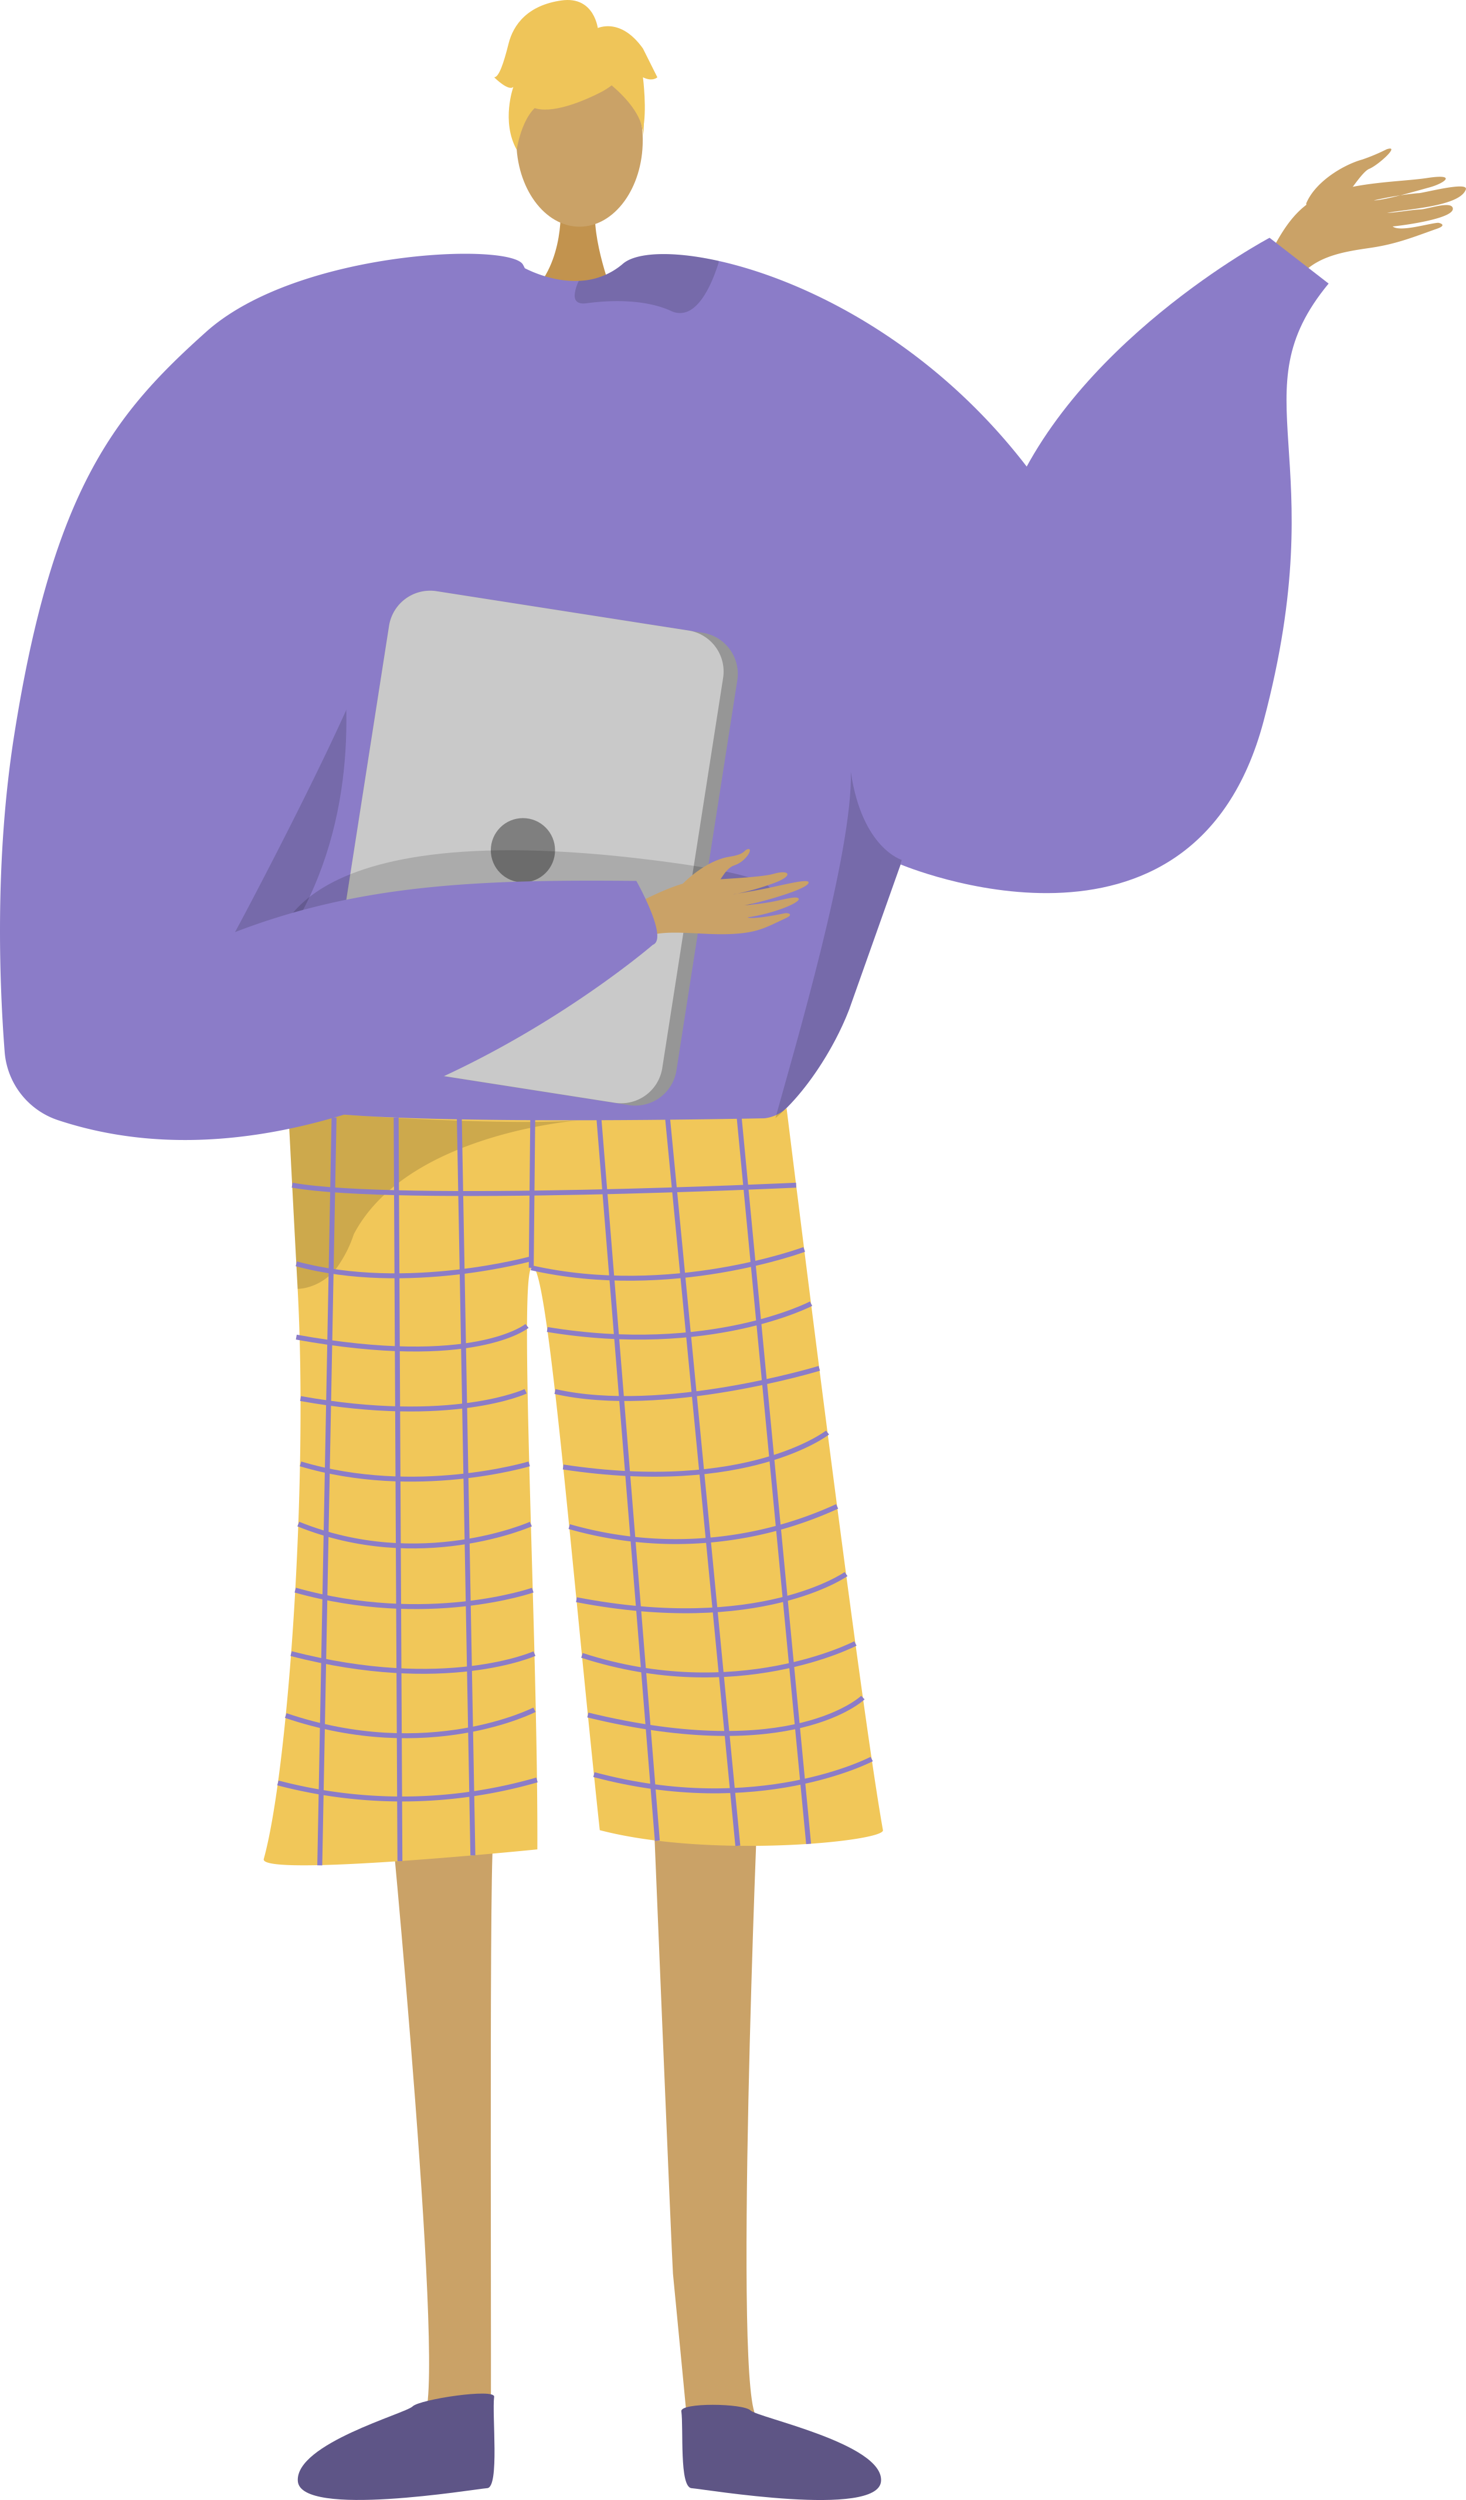<svg xmlns="http://www.w3.org/2000/svg" width="245" height="417.575" viewBox="0 0 245 417.575"><defs><style>.a,.b{fill:#caa267;}.a{fill-rule:evenodd;}.c{fill:#c2934e;}.d{fill:#8b7cc8;}.e{fill:#f1c759;}.f{opacity:0.15;}.g{fill:#5e5585;}.h{fill:#5e5587;}.i{opacity:0.3;}.j{opacity:0.5;}.k{fill:#efc559;}.l{fill:#969696;}.m{fill:#c9c9c9;}.n{fill:#7f7f7f;}.o{fill:none;stroke:#8b7cc8;stroke-miterlimit:10;stroke-width:0.825px;}</style></defs><g transform="translate(-103.379 -246.953)"><g transform="translate(313.436 271.769)"><path class="a" d="M327.815,281.652c1.491-3.642,6.225-6.484,9.4-7.361a31.918,31.918,0,0,0,4.039-1.7c2.456-.829-1.43,2.675-2.9,3.263-1.193.478-3.33,4.03-4.5,5.247s-3.677,2.984-5.026,3S328.009,282.328,327.815,281.652Z" transform="translate(-319.584 -272.468)"/><path class="a" d="M319.352,294.415c2.849-5.117,4.982-11.2,10.453-13.735s13.658-2.5,18-3.164c5.114-.782,2.97.882.276,1.6-1.752.47-7.414,2.148-9.183,2.135a56.2,56.2,0,0,1,7.384-1.2c.42.118,8.533-2.1,7.981-.6-1.069,2.893-10.232,3.262-13.151,3.9,1.54-.056,4.042-.517,5.526-.579,1.259-.052,5.06-1.437,5.436-.278.59,1.824-8.792,3.01-10.04,3.112,1.234.992,5.942-.494,7.583-.608.164-.012,1.659.347-.138.979-3.781,1.331-6.711,2.549-11.035,3.188s-9.4,1.305-12.278,5.254C323.863,294.291,321.6,294.694,319.352,294.415Z" transform="translate(-319.352 -272.601)"/></g><path class="b" d="M169.752,554.661s9.96,102.775,5.725,104.543c-7.6,3.223-37.354,13.766-4.548,11.45,16.852,1.015,15.616-2.75,15.879-5.94.216-2.607-.279-94.585.413-101.738.155-1.6.249-2.571.249-2.571Z" transform="translate(-1.437 -8.429)"/><path class="b" d="M233.151,554.62s-4.318,102.775-.083,104.543c7.6,3.223,37.354,13.766,4.548,11.449-16.852,1.016-15.616-2.75-15.879-5.94-.215-2.607-2.127-22.391-2.82-29.545-.155-1.6-3.458-81.982-3.458-81.982Z" transform="translate(-3.07 -8.387)"/><path class="c" d="M199.508,281.908s.877,9.793-5.163,15.209,13.92,0,13.92,0-3.714-9.38-2.881-15.209S199.508,281.908,199.508,281.908Z" transform="translate(-2.461 -0.887)"/><ellipse class="b" cx="10.561" cy="14.409" rx="10.561" ry="14.409" transform="translate(189.672 256.001)"/><path class="d" d="M287.021,344.484c-15.987-33.442-44.519-48.7-62.736-52.749-7.885-1.757-13.836-1.412-16.01.465a11.805,11.805,0,0,1-7.372,2.863,15.966,15.966,0,0,1-4.139-.376,20.648,20.648,0,0,1-4.387-1.492c-.674-.313-1.067-.538-1.067-.538a42.811,42.811,0,0,0-11.15.666c-41.214,8.07-48.385,77.174-48.017,83.118.225,3.537,3.883,19.565,8.455,33.811,3.746,11.7,8.118,22.2,11.711,23.647,7.973,3.209,68.175,7.613,80.552,1.709.289-.217.6-.449.9-.706,4.644-3.778,9.681-11.238,12.352-18.225,0-.008,7.116-20.062,8.568-24.144a1.047,1.047,0,0,1,.04-.105c.048-.16.1-.312.16-.457.016-.055.04-.1.056-.16" transform="translate(-0.787 -1.195)"/><path class="e" d="M236.073,437.237a6.516,6.516,0,0,1-3.695,1.7c-8.682.17-46.178.812-66.52-.357-7.176-.413-12.216-1.05-13.1-2.018,0,0,0,.029.006.083.053,1.121.7,13.957,1.6,30.783,1.783,33.214-1.651,80.785-5.662,95.223-.866,3.116,45.722-1.6,45.722-1.6.13-34.277-3.122-94.452-1.021-97.149,2.555-3.282,6.7,49.649,11.45,93.94,18.449,4.813,47.665,1.891,47.326,0C248.167,535.383,236.073,437.237,236.073,437.237Z" transform="translate(-1.241 -5.194)"/><path class="f" d="M257.795,394.246c-.016.056-.04.105-.055.16-.056.145-.113.3-.16.457-.017.032-.024.064-.041.105-1.451,4.082-8.567,24.136-8.567,24.144-2.671,6.987-7.709,14.447-12.353,18.225,3.152-11.415,12.979-44.5,12.6-57.834C251.1,392.353,257.795,394.238,257.795,394.246Z" transform="translate(-3.65 -3.631)"/><path class="f" d="M158.271,345.511s19.951,59.555-35.4,84.847l-1.125.748.286-14.008s26.082-36.4,26.181-37.333S158.271,345.511,158.271,345.511Z" transform="translate(-0.503 -2.7)"/><path class="f" d="M202.122,297.429c-.032.955.473,1.58,2.006,1.372,4.78-.65,10.178-.514,14.1,1.283a3.332,3.332,0,0,0,3.225-.136c2.51-1.468,4.066-5.847,4.684-7.789a1.324,1.324,0,0,0,.064-.425c-7.885-1.757-13.836-1.412-16.01.465a11.805,11.805,0,0,1-7.372,2.863A6.494,6.494,0,0,0,202.122,297.429Z" transform="translate(-2.705 -1.195)"/><path class="g" d="M220.453,661.022c-.2-1.483,10.362-1.345,11.557-.139s22.236,5.547,21.819,11.8-29.577,1.335-31.66,1.189S220.839,663.938,220.453,661.022Z" transform="translate(-3.207 -11.313)"/><path class="h" d="M187.364,658.563c.2-1.484-12.442.4-13.636,1.6s-19.593,6.21-19.176,12.459,29.577,1.335,31.66,1.189S186.979,661.479,187.364,658.563Z" transform="translate(-1.402 -11.26)"/><g class="i" transform="translate(151.516 431.373)"><path d="M202.941,439.348l.418-.034S203.211,439.324,202.941,439.348Z" transform="translate(-154.243 -436.642)"/><path class="j" d="M201.57,439.273c-11.174.892-35.6-.688-35.6-.688-7.176-.413-12.216-1.05-13.1-2.018,0,0,0,.029.006.083.053,1.121.7,13.957,1.6,30.783a8.406,8.406,0,0,0,1.175-.136,9.144,9.144,0,0,0,5.913-4.2,20.316,20.316,0,0,0,2.3-4.8C172.195,442.441,197.99,439.595,201.57,439.273Z" transform="translate(-152.872 -436.567)"/></g><g transform="translate(185.962 246.953)"><g transform="translate(3.584 4.018)"><path class="k" d="M206.651,262.252s-18.283,10.137-12.857-6.138C197.549,244.854,219.119,255,206.651,262.252Z" transform="translate(-191.996 -251.084)"/><path class="k" d="M203.978,258.385s10.23,6.069,9.243,12.158c0,0,2.255-18.178-7.916-18.635s-14.109.525-13.206,19.748C192.1,271.656,195.054,256.364,203.978,258.385Z" transform="translate(-191.973 -251.104)"/></g><path class="k" d="M205.647,251.893s-.514-5.664-6.128-4.862-8.022,4.011-8.824,7.22-1.6,5.615-2.407,5.615c0,0,2.407,2.406,3.209,1.6,0,0-2.081,5.77.564,10.505,0,0,1.041-7.3,5.052-8.1S205.647,251.893,205.647,251.893Z" transform="translate(-188.288 -246.953)"/><path class="k" d="M205.608,251.967s4.011-2.406,8.021,3.209l2.407,4.813s-.8.8-2.407,0c0,0,.731,5.652-.035,8.842l-2.371-9.644Z" transform="translate(-188.762 -247.076)"/></g><g transform="translate(158.139 345.618)"><path class="l" d="M228.142,363.362,217.97,428.52a6.958,6.958,0,0,1-7.941,5.8l-44.471-6.946a2.08,2.08,0,0,1-.313-.064,6.933,6.933,0,0,1-5.479-7.877l10.172-65.158a6.948,6.948,0,0,1,7.941-5.792l42.41,6.618,2.061.321A6.948,6.948,0,0,1,228.142,363.362Z" transform="translate(-159.682 -348.397)"/><path class="m" d="M225.768,362.976,215.6,428.135a6.947,6.947,0,0,1-7.941,5.791l-42.41-6.618a6.933,6.933,0,0,1-5.479-7.877l10.172-65.158a6.948,6.948,0,0,1,7.941-5.792l42.41,6.618A6.935,6.935,0,0,1,225.768,362.976Z" transform="translate(-159.682 -348.397)"/><circle class="n" cx="5.368" cy="5.368" r="5.368" transform="translate(27.264 37.985)"/></g><path class="f" d="M150.6,410.545s-1.043-23.951,63.129-15.93S165.6,409.855,165.6,409.855Z" transform="translate(-1.293 -4)"/><g transform="translate(103.379 289.34)"><g transform="translate(103.079 99.432)"><path class="a" d="M209.361,403.692c.761-.255,8.786-5.06,13.137-5.462s10.858-.584,13.1-1.223c2.643-.751,3.311.3.266,1.461a42.9,42.9,0,0,1-6.93,1.963c-.435.018,2.4-.364,5.481-1,3.276-.68,6.829-1.6,6.992-1.019.315,1.131-9.12,3.675-10.783,3.855a41.912,41.912,0,0,0,4.383-.531c1.978-.351,4.245-1.051,4.691-.641.7.647-4.3,2.608-8.427,3.179-.072.134,1.262.343,6.123-.666.488-.1,1.732.112.132.851-3.366,1.557-4.7,2.474-9.577,2.627-4.757.148-10.007-.831-13.429.316Z" transform="translate(-209.361 -392.875)"/><path class="a" d="M220.7,398.548s3.683-3.868,7.82-4.506c2.458-.379,2.4-1,2.82-1.183,1.392-.613.045,1.97-2.043,2.632-1.7.539-2.645,3.439-3.666,4.054s-4.072,1.744-4.834,1.345S220.7,398.548,220.7,398.548Z" transform="translate(-209.664 -392.766)"/></g><path class="d" d="M137.834,303.573c-15.109,13.519-25.564,26.076-32.085,67.38-3.31,20.956-2.448,41.913-1.586,52.963a13.059,13.059,0,0,0,8.973,11.354c47.341,15.614,99.339-29.306,99.339-29.306,2.711-1.01-2.747-10.676-2.747-10.676-26.172-.271-46.225.531-67.081,8.552.105-.049,20.5-38.361,23.262-48.931,7.229-27.717,31.023-51.7,24.867-62.567C188.649,288.585,153.074,289.936,137.834,303.573Z" transform="translate(-103.379 -290.534)"/></g><g transform="translate(156.818 431.232)"><line class="o" x2="11.831" y2="123.709" transform="translate(69.866)"/><line class="o" x2="11.741" y2="121.554" transform="translate(58.125 2.474)"/><line class="o" x2="9.764" y2="120.705" transform="translate(46.648 2.474)"/><line class="o" x1="0.252" y2="25.003" transform="translate(35.342 2.474)"/><line class="o" x2="2.265" y2="123.151" transform="translate(23.324 2.474)"/><line class="o" x2="0.631" y2="124.184" transform="translate(12.766 2.397)"/><line class="o" x1="2.389" y2="124.897" transform="translate(0 2.397)"/></g><path class="o" d="M237.807,450.488s-66.623,3.144-84.225,0" transform="translate(-1.375 -5.575)"/><path class="o" d="M194.661,464.587c23.31,5.279,45.617-3.067,45.617-3.067" transform="translate(-2.5 -5.877)"/><path class="o" d="M193.806,463.051s-21.037,5.911-39.514.919" transform="translate(-1.395 -5.919)"/><path class="o" d="M241.5,470.841s-16.8,8.8-44.083,4.312" transform="translate(-2.576 -6.133)"/><path class="o" d="M242.911,481.943s-26.141,7.98-44.167,3.874" transform="translate(-2.612 -6.437)"/><path class="o" d="M244.329,492.971s-13.314,10.437-44.182,5.755" transform="translate(-2.651 -6.739)"/><path class="o" d="M245.962,505.657a64.772,64.772,0,0,1-44.775,3.373" transform="translate(-2.679 -7.086)"/><path class="o" d="M247.488,517.278s-14.378,10.206-45.059,4.278" transform="translate(-2.713 -7.405)"/><path class="o" d="M249.075,529.191s-19.845,10.374-45.7,1.993" transform="translate(-2.739 -7.731)"/><path class="o" d="M250.352,538.489s-11.708,11.26-45.962,2.912" transform="translate(-2.767 -7.986)"/><path class="o" d="M251.852,549.042s-18.932,9.973-46.422,2.6" transform="translate(-2.795 -8.275)"/><path class="o" d="M192.85,474.661s-8.788,7.257-38.558,1.87" transform="translate(-1.395 -6.237)"/><path class="o" d="M192.639,485.89s-12.333,5.75-37.623,1.209" transform="translate(-1.414 -6.545)"/><path class="o" d="M193.24,498.353s-19.042,5.735-38.224,0" transform="translate(-1.414 -6.886)"/><path class="o" d="M193.5,508.689s-18.512,8.229-38.867,0" transform="translate(-1.404 -7.169)"/><path class="o" d="M193.8,520.036s-17.624,6.185-39.689,0" transform="translate(-1.39 -7.48)"/><path class="o" d="M194.067,530.935s-14.856,6.664-40.67,0" transform="translate(-1.37 -7.779)"/><path class="o" d="M194.041,540.577s-17.638,9.089-41.567.966" transform="translate(-1.345 -8.043)"/><path class="o" d="M194.429,552.63a81.543,81.543,0,0,1-43.3.5" transform="translate(-1.308 -8.373)"/><path class="d" d="M258.127,392.456S306.955,413.17,318.8,368.5s-4.443-54.556,10.859-73.062l-9.872-7.647s-34.061,18.018-44.18,46.154S258.127,392.456,258.127,392.456Z" transform="translate(-4.239 -1.119)"/></g></svg>